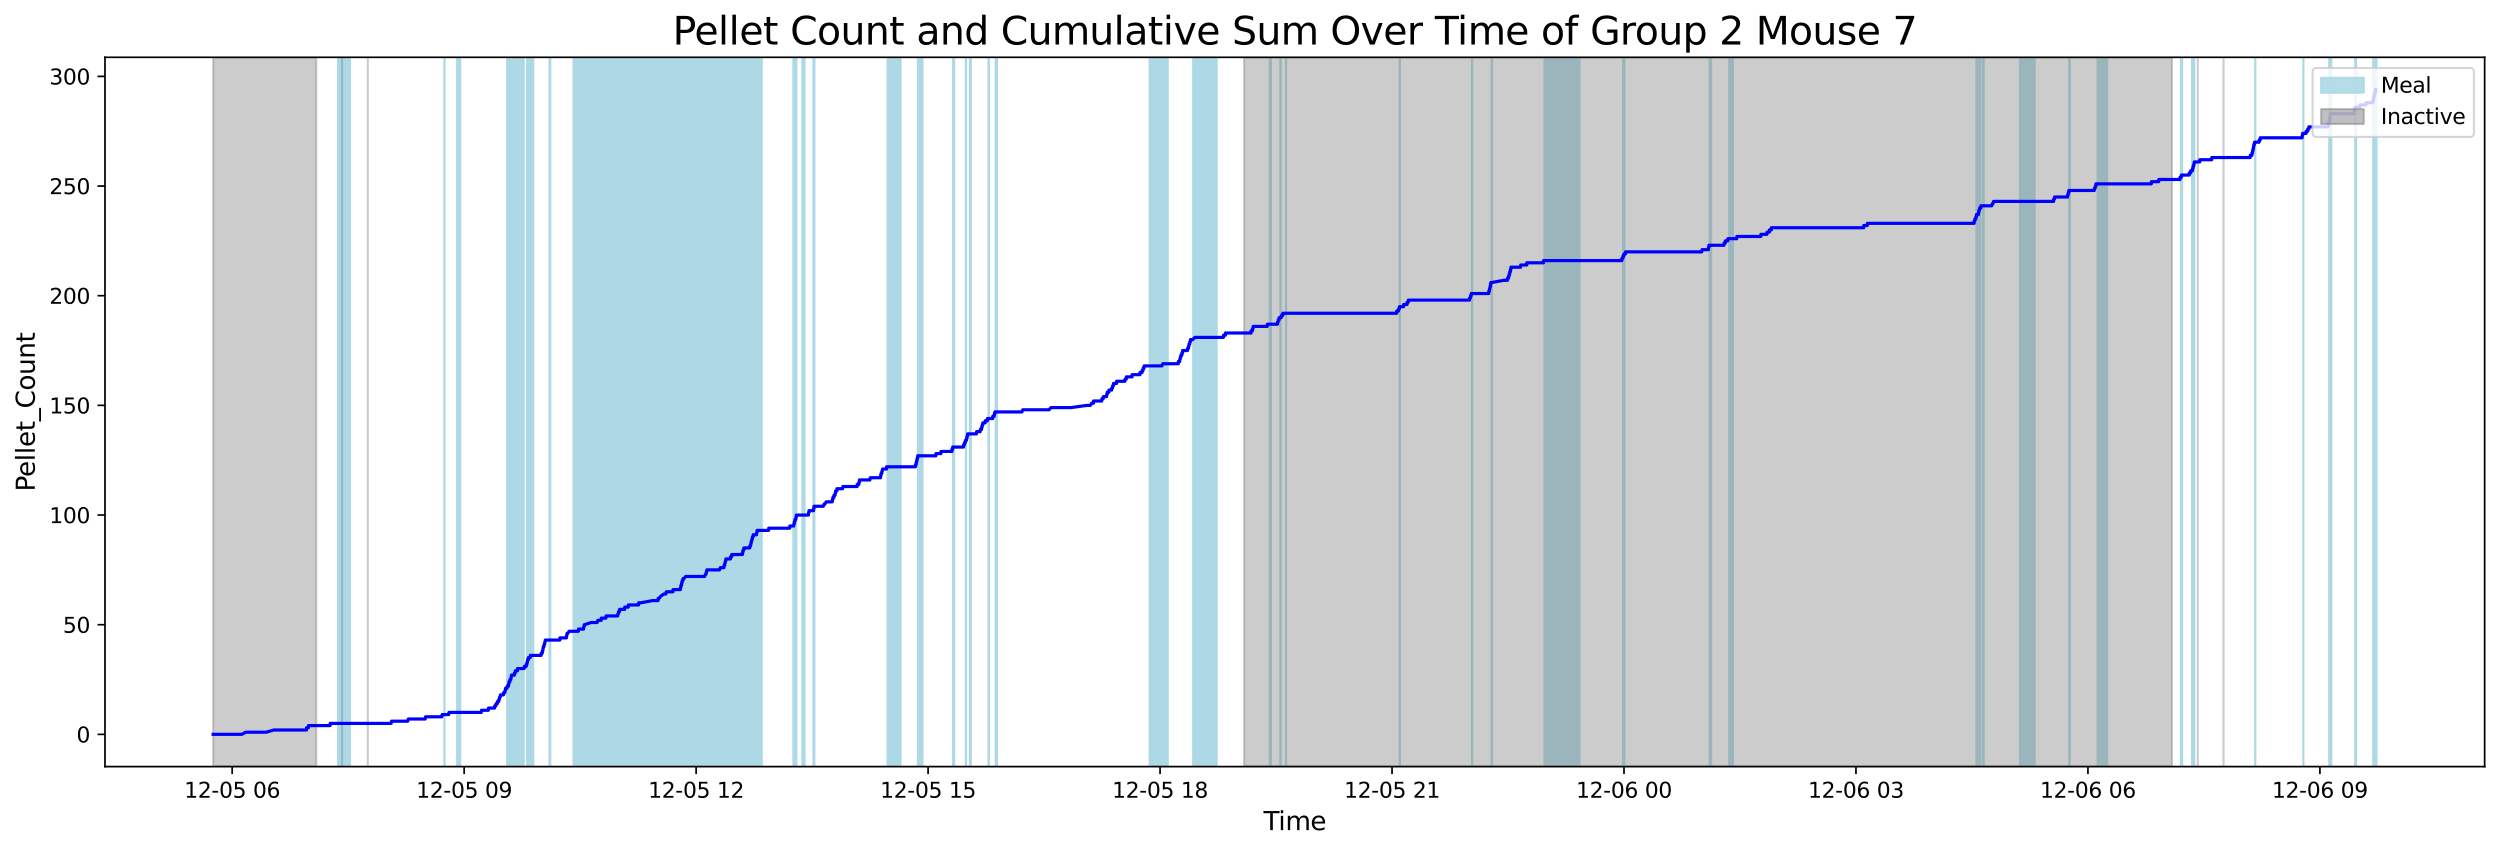 <?xml version="1.0" encoding="utf-8" standalone="no"?>
<!DOCTYPE svg PUBLIC "-//W3C//DTD SVG 1.1//EN"
  "http://www.w3.org/Graphics/SVG/1.1/DTD/svg11.dtd">
<svg xmlns:xlink="http://www.w3.org/1999/xlink" width="1172.435pt" height="399.009pt" viewBox="0 0 1172.435 399.009" xmlns="http://www.w3.org/2000/svg" version="1.1">
 <defs>
  <style type="text/css">*{stroke-linejoin: round; stroke-linecap: butt}</style>
 </defs>
 <g id="figure_1">
  <g id="patch_1">
   <path d="M 0 399.009 
L 1172.435 399.009 
L 1172.435 0 
L 0 0 
z
" style="fill: #ffffff"/>
  </g>
  <g id="axes_1">
   <g id="patch_2">
    <path d="M 49.235 359.517 
L 1165.235 359.517 
L 1165.235 26.877 
L 49.235 26.877 
z
" style="fill: #ffffff"/>
   </g>
   <g id="patch_3">
    <path d="M 164.101 359.517 
L 164.101 26.877 
L 158.569 26.877 
L 158.569 359.517 
z
" clip-path="url(#p53bab6f9d6)" style="fill: #add8e6; stroke: #add8e6; stroke-linejoin: miter"/>
   </g>
   <g id="patch_4">
    <path d="M 208.404 359.517 
L 208.404 26.877 
L 208.46 26.877 
L 208.46 359.517 
z
" clip-path="url(#p53bab6f9d6)" style="fill: #add8e6; stroke: #add8e6; stroke-linejoin: miter"/>
   </g>
   <g id="patch_5">
    <path d="M 215.789 359.517 
L 215.789 26.877 
L 214.399 26.877 
L 214.399 359.517 
z
" clip-path="url(#p53bab6f9d6)" style="fill: #add8e6; stroke: #add8e6; stroke-linejoin: miter"/>
   </g>
   <g id="patch_6">
    <path d="M 238.244 359.517 
L 238.244 26.877 
L 238.244 26.877 
z
" clip-path="url(#p53bab6f9d6)" style="fill: #add8e6; stroke: #add8e6; stroke-linejoin: miter"/>
   </g>
   <g id="patch_7">
    <path d="M 239.241 359.517 
L 239.241 26.877 
L 237.847 26.877 
L 237.847 359.517 
z
" clip-path="url(#p53bab6f9d6)" style="fill: #add8e6; stroke: #add8e6; stroke-linejoin: miter"/>
   </g>
   <g id="patch_8">
    <path d="M 242.408 359.517 
L 242.408 26.877 
L 240.099 26.877 
L 240.099 359.517 
z
" clip-path="url(#p53bab6f9d6)" style="fill: #add8e6; stroke: #add8e6; stroke-linejoin: miter"/>
   </g>
   <g id="patch_9">
    <path d="M 244.096 359.517 
L 244.096 26.877 
L 244.497 26.877 
L 244.497 359.517 
z
" clip-path="url(#p53bab6f9d6)" style="fill: #add8e6; stroke: #add8e6; stroke-linejoin: miter"/>
   </g>
   <g id="patch_10">
    <path d="M 245.595 359.517 
L 245.595 26.877 
L 243.397 26.877 
L 243.397 359.517 
z
" clip-path="url(#p53bab6f9d6)" style="fill: #add8e6; stroke: #add8e6; stroke-linejoin: miter"/>
   </g>
   <g id="patch_11">
    <path d="M 249.354 359.517 
L 249.354 26.877 
L 247.195 26.877 
L 247.195 359.517 
z
" clip-path="url(#p53bab6f9d6)" style="fill: #add8e6; stroke: #add8e6; stroke-linejoin: miter"/>
   </g>
   <g id="patch_12">
    <path d="M 250.071 359.517 
L 250.071 26.877 
L 248.967 26.877 
L 248.967 359.517 
z
" clip-path="url(#p53bab6f9d6)" style="fill: #add8e6; stroke: #add8e6; stroke-linejoin: miter"/>
   </g>
   <g id="patch_13">
    <path d="M 258.043 359.517 
L 258.043 26.877 
L 257.713 26.877 
L 257.713 359.517 
z
" clip-path="url(#p53bab6f9d6)" style="fill: #add8e6; stroke: #add8e6; stroke-linejoin: miter"/>
   </g>
   <g id="patch_14">
    <path d="M 301.314 359.517 
L 301.314 26.877 
L 268.974 26.877 
L 268.974 359.517 
z
" clip-path="url(#p53bab6f9d6)" style="fill: #add8e6; stroke: #add8e6; stroke-linejoin: miter"/>
   </g>
   <g id="patch_15">
    <path d="M 302.553 359.517 
L 302.553 26.877 
L 274.659 26.877 
L 274.659 359.517 
z
" clip-path="url(#p53bab6f9d6)" style="fill: #add8e6; stroke: #add8e6; stroke-linejoin: miter"/>
   </g>
   <g id="patch_16">
    <path d="M 309.383 359.517 
L 309.383 26.877 
L 279.382 26.877 
L 279.382 359.517 
z
" clip-path="url(#p53bab6f9d6)" style="fill: #add8e6; stroke: #add8e6; stroke-linejoin: miter"/>
   </g>
   <g id="patch_17">
    <path d="M 312.798 359.517 
L 312.798 26.877 
L 290.216 26.877 
L 290.216 359.517 
z
" clip-path="url(#p53bab6f9d6)" style="fill: #add8e6; stroke: #add8e6; stroke-linejoin: miter"/>
   </g>
   <g id="patch_18">
    <path d="M 325.449 359.517 
L 325.449 26.877 
L 301.045 26.877 
L 301.045 359.517 
z
" clip-path="url(#p53bab6f9d6)" style="fill: #add8e6; stroke: #add8e6; stroke-linejoin: miter"/>
   </g>
   <g id="patch_19">
    <path d="M 341.687 359.517 
L 341.687 26.877 
L 309.391 26.877 
L 309.391 359.517 
z
" clip-path="url(#p53bab6f9d6)" style="fill: #add8e6; stroke: #add8e6; stroke-linejoin: miter"/>
   </g>
   <g id="patch_20">
    <path d="M 346.965 359.517 
L 346.965 26.877 
L 324.905 26.877 
L 324.905 359.517 
z
" clip-path="url(#p53bab6f9d6)" style="fill: #add8e6; stroke: #add8e6; stroke-linejoin: miter"/>
   </g>
   <g id="patch_21">
    <path d="M 357.229 359.517 
L 357.229 26.877 
L 335.599 26.877 
L 335.599 359.517 
z
" clip-path="url(#p53bab6f9d6)" style="fill: #add8e6; stroke: #add8e6; stroke-linejoin: miter"/>
   </g>
   <g id="patch_22">
    <path d="M 373.467 359.517 
L 373.467 26.877 
L 372.099 26.877 
L 372.099 359.517 
z
" clip-path="url(#p53bab6f9d6)" style="fill: #add8e6; stroke: #add8e6; stroke-linejoin: miter"/>
   </g>
   <g id="patch_23">
    <path d="M 377.287 359.517 
L 377.287 26.877 
L 376.293 26.877 
L 376.293 359.517 
z
" clip-path="url(#p53bab6f9d6)" style="fill: #add8e6; stroke: #add8e6; stroke-linejoin: miter"/>
   </g>
   <g id="patch_24">
    <path d="M 381.475 359.517 
L 381.475 26.877 
L 381.914 26.877 
L 381.914 359.517 
z
" clip-path="url(#p53bab6f9d6)" style="fill: #add8e6; stroke: #add8e6; stroke-linejoin: miter"/>
   </g>
   <g id="patch_25">
    <path d="M 422.333 359.517 
L 422.333 26.877 
L 416.241 26.877 
L 416.241 359.517 
z
" clip-path="url(#p53bab6f9d6)" style="fill: #add8e6; stroke: #add8e6; stroke-linejoin: miter"/>
   </g>
   <g id="patch_26">
    <path d="M 430.826 359.517 
L 430.826 26.877 
L 430.49 26.877 
L 430.49 359.517 
z
" clip-path="url(#p53bab6f9d6)" style="fill: #add8e6; stroke: #add8e6; stroke-linejoin: miter"/>
   </g>
   <g id="patch_27">
    <path d="M 432.613 359.517 
L 432.613 26.877 
L 431.517 26.877 
L 431.517 359.517 
z
" clip-path="url(#p53bab6f9d6)" style="fill: #add8e6; stroke: #add8e6; stroke-linejoin: miter"/>
   </g>
   <g id="patch_28">
    <path d="M 446.981 359.517 
L 446.981 26.877 
L 447.443 26.877 
L 447.443 359.517 
z
" clip-path="url(#p53bab6f9d6)" style="fill: #add8e6; stroke: #add8e6; stroke-linejoin: miter"/>
   </g>
   <g id="patch_29">
    <path d="M 452.987 359.517 
L 452.987 26.877 
L 453.035 26.877 
L 453.035 359.517 
z
" clip-path="url(#p53bab6f9d6)" style="fill: #add8e6; stroke: #add8e6; stroke-linejoin: miter"/>
   </g>
   <g id="patch_30">
    <path d="M 454.877 359.517 
L 454.877 26.877 
L 455.269 26.877 
L 455.269 359.517 
z
" clip-path="url(#p53bab6f9d6)" style="fill: #add8e6; stroke: #add8e6; stroke-linejoin: miter"/>
   </g>
   <g id="patch_31">
    <path d="M 463.586 359.517 
L 463.586 26.877 
L 463.773 26.877 
L 463.773 359.517 
z
" clip-path="url(#p53bab6f9d6)" style="fill: #add8e6; stroke: #add8e6; stroke-linejoin: miter"/>
   </g>
   <g id="patch_32">
    <path d="M 466.966 359.517 
L 466.966 26.877 
L 467.534 26.877 
L 467.534 359.517 
z
" clip-path="url(#p53bab6f9d6)" style="fill: #add8e6; stroke: #add8e6; stroke-linejoin: miter"/>
   </g>
   <g id="patch_33">
    <path d="M 547.628 359.517 
L 547.628 26.877 
L 539.145 26.877 
L 539.145 359.517 
z
" clip-path="url(#p53bab6f9d6)" style="fill: #add8e6; stroke: #add8e6; stroke-linejoin: miter"/>
   </g>
   <g id="patch_34">
    <path d="M 570.583 359.517 
L 570.583 26.877 
L 559.579 26.877 
L 559.579 359.517 
z
" clip-path="url(#p53bab6f9d6)" style="fill: #add8e6; stroke: #add8e6; stroke-linejoin: miter"/>
   </g>
   <g id="patch_35">
    <path d="M 596.029 359.517 
L 596.029 26.877 
L 595.475 26.877 
L 595.475 359.517 
z
" clip-path="url(#p53bab6f9d6)" style="fill: #add8e6; stroke: #add8e6; stroke-linejoin: miter"/>
   </g>
   <g id="patch_36">
    <path d="M 600.628 359.517 
L 600.628 26.877 
L 600.463 26.877 
L 600.463 359.517 
z
" clip-path="url(#p53bab6f9d6)" style="fill: #add8e6; stroke: #add8e6; stroke-linejoin: miter"/>
   </g>
   <g id="patch_37">
    <path d="M 603.102 359.517 
L 603.102 26.877 
L 603.126 26.877 
L 603.126 359.517 
z
" clip-path="url(#p53bab6f9d6)" style="fill: #add8e6; stroke: #add8e6; stroke-linejoin: miter"/>
   </g>
   <g id="patch_38">
    <path d="M 656.414 359.517 
L 656.414 26.877 
L 656.509 26.877 
L 656.509 359.517 
z
" clip-path="url(#p53bab6f9d6)" style="fill: #add8e6; stroke: #add8e6; stroke-linejoin: miter"/>
   </g>
   <g id="patch_39">
    <path d="M 690.326 359.517 
L 690.326 26.877 
L 690.4 26.877 
L 690.4 359.517 
z
" clip-path="url(#p53bab6f9d6)" style="fill: #add8e6; stroke: #add8e6; stroke-linejoin: miter"/>
   </g>
   <g id="patch_40">
    <path d="M 699.686 359.517 
L 699.686 26.877 
L 699.547 26.877 
L 699.547 359.517 
z
" clip-path="url(#p53bab6f9d6)" style="fill: #add8e6; stroke: #add8e6; stroke-linejoin: miter"/>
   </g>
   <g id="patch_41">
    <path d="M 740.757 359.517 
L 740.757 26.877 
L 724.312 26.877 
L 724.312 359.517 
z
" clip-path="url(#p53bab6f9d6)" style="fill: #add8e6; stroke: #add8e6; stroke-linejoin: miter"/>
   </g>
   <g id="patch_42">
    <path d="M 761.209 359.517 
L 761.209 26.877 
L 761.759 26.877 
L 761.759 359.517 
z
" clip-path="url(#p53bab6f9d6)" style="fill: #add8e6; stroke: #add8e6; stroke-linejoin: miter"/>
   </g>
   <g id="patch_43">
    <path d="M 802.47 359.517 
L 802.47 26.877 
L 801.785 26.877 
L 801.785 359.517 
z
" clip-path="url(#p53bab6f9d6)" style="fill: #add8e6; stroke: #add8e6; stroke-linejoin: miter"/>
   </g>
   <g id="patch_44">
    <path d="M 812.698 359.517 
L 812.698 26.877 
L 810.976 26.877 
L 810.976 359.517 
z
" clip-path="url(#p53bab6f9d6)" style="fill: #add8e6; stroke: #add8e6; stroke-linejoin: miter"/>
   </g>
   <g id="patch_45">
    <path d="M 926.893 359.517 
L 926.893 26.877 
L 927.129 26.877 
L 927.129 359.517 
z
" clip-path="url(#p53bab6f9d6)" style="fill: #add8e6; stroke: #add8e6; stroke-linejoin: miter"/>
   </g>
   <g id="patch_46">
    <path d="M 928.17 359.517 
L 928.17 26.877 
L 928.62 26.877 
L 928.62 359.517 
z
" clip-path="url(#p53bab6f9d6)" style="fill: #add8e6; stroke: #add8e6; stroke-linejoin: miter"/>
   </g>
   <g id="patch_47">
    <path d="M 929.824 359.517 
L 929.824 26.877 
L 930.316 26.877 
L 930.316 359.517 
z
" clip-path="url(#p53bab6f9d6)" style="fill: #add8e6; stroke: #add8e6; stroke-linejoin: miter"/>
   </g>
   <g id="patch_48">
    <path d="M 954.181 359.517 
L 954.181 26.877 
L 947.305 26.877 
L 947.305 359.517 
z
" clip-path="url(#p53bab6f9d6)" style="fill: #add8e6; stroke: #add8e6; stroke-linejoin: miter"/>
   </g>
   <g id="patch_49">
    <path d="M 970.408 359.517 
L 970.408 26.877 
L 970.686 26.877 
L 970.686 359.517 
z
" clip-path="url(#p53bab6f9d6)" style="fill: #add8e6; stroke: #add8e6; stroke-linejoin: miter"/>
   </g>
   <g id="patch_50">
    <path d="M 988.163 359.517 
L 988.163 26.877 
L 983.731 26.877 
L 983.731 359.517 
z
" clip-path="url(#p53bab6f9d6)" style="fill: #add8e6; stroke: #add8e6; stroke-linejoin: miter"/>
   </g>
   <g id="patch_51">
    <path d="M 1022.787 359.517 
L 1022.787 26.877 
L 1023.35 26.877 
L 1023.35 359.517 
z
" clip-path="url(#p53bab6f9d6)" style="fill: #add8e6; stroke: #add8e6; stroke-linejoin: miter"/>
   </g>
   <g id="patch_52">
    <path d="M 1028.031 359.517 
L 1028.031 26.877 
L 1028.505 26.877 
L 1028.505 359.517 
z
" clip-path="url(#p53bab6f9d6)" style="fill: #add8e6; stroke: #add8e6; stroke-linejoin: miter"/>
   </g>
   <g id="patch_53">
    <path d="M 1028.741 359.517 
L 1028.741 26.877 
L 1029.037 26.877 
L 1029.037 359.517 
z
" clip-path="url(#p53bab6f9d6)" style="fill: #add8e6; stroke: #add8e6; stroke-linejoin: miter"/>
   </g>
   <g id="patch_54">
    <path d="M 1057.69 359.517 
L 1057.69 26.877 
L 1057.648 26.877 
L 1057.648 359.517 
z
" clip-path="url(#p53bab6f9d6)" style="fill: #add8e6; stroke: #add8e6; stroke-linejoin: miter"/>
   </g>
   <g id="patch_55">
    <path d="M 1080.234 359.517 
L 1080.234 26.877 
L 1080.201 26.877 
L 1080.201 359.517 
z
" clip-path="url(#p53bab6f9d6)" style="fill: #add8e6; stroke: #add8e6; stroke-linejoin: miter"/>
   </g>
   <g id="patch_56">
    <path d="M 1092.343 359.517 
L 1092.343 26.877 
L 1092.883 26.877 
L 1092.883 359.517 
z
" clip-path="url(#p53bab6f9d6)" style="fill: #add8e6; stroke: #add8e6; stroke-linejoin: miter"/>
   </g>
   <g id="patch_57">
    <path d="M 1093.173 359.517 
L 1093.173 26.877 
L 1093.308 26.877 
L 1093.308 359.517 
z
" clip-path="url(#p53bab6f9d6)" style="fill: #add8e6; stroke: #add8e6; stroke-linejoin: miter"/>
   </g>
   <g id="patch_58">
    <path d="M 1104.542 359.517 
L 1104.542 26.877 
L 1104.965 26.877 
L 1104.965 359.517 
z
" clip-path="url(#p53bab6f9d6)" style="fill: #add8e6; stroke: #add8e6; stroke-linejoin: miter"/>
   </g>
   <g id="patch_59">
    <path d="M 1112.999 359.517 
L 1112.999 26.877 
L 1113.339 26.877 
L 1113.339 359.517 
z
" clip-path="url(#p53bab6f9d6)" style="fill: #add8e6; stroke: #add8e6; stroke-linejoin: miter"/>
   </g>
   <g id="patch_60">
    <path d="M 1113.748 359.517 
L 1113.748 26.877 
L 1113.69 26.877 
L 1113.69 359.517 
z
" clip-path="url(#p53bab6f9d6)" style="fill: #add8e6; stroke: #add8e6; stroke-linejoin: miter"/>
   </g>
   <g id="patch_61">
    <path d="M 1114.381 359.517 
L 1114.381 26.877 
L 1114.508 26.877 
L 1114.508 359.517 
z
" clip-path="url(#p53bab6f9d6)" style="fill: #add8e6; stroke: #add8e6; stroke-linejoin: miter"/>
   </g>
   <g id="patch_62">
    <path d="M 99.962 359.517 
L 99.962 26.877 
L 148.312 26.877 
L 148.312 359.517 
z
" clip-path="url(#p53bab6f9d6)" style="fill: #808080; opacity: 0.4; stroke: #808080; stroke-linejoin: miter"/>
   </g>
   <g id="patch_63">
    <path d="M 160.4 26.877 
L 160.4 26.877 
L 160.4 359.517 
" clip-path="url(#p53bab6f9d6)" style="fill: #808080; opacity: 0.4; stroke: #808080; stroke-linejoin: miter"/>
   </g>
   <g id="patch_64">
    <path d="M 172.488 26.877 
L 172.488 26.877 
L 172.488 359.517 
" clip-path="url(#p53bab6f9d6)" style="fill: #808080; opacity: 0.4; stroke: #808080; stroke-linejoin: miter"/>
   </g>
   <g id="patch_65">
    <path d="M 583.464 359.517 
L 583.464 26.877 
L 1018.615 26.877 
L 1018.615 359.517 
z
" clip-path="url(#p53bab6f9d6)" style="fill: #808080; opacity: 0.4; stroke: #808080; stroke-linejoin: miter"/>
   </g>
   <g id="patch_66">
    <path d="M 1030.703 26.877 
L 1030.703 26.877 
L 1030.703 359.517 
" clip-path="url(#p53bab6f9d6)" style="fill: #808080; opacity: 0.4; stroke: #808080; stroke-linejoin: miter"/>
   </g>
   <g id="patch_67">
    <path d="M 1042.79 26.877 
L 1042.79 26.877 
L 1042.79 359.517 
" clip-path="url(#p53bab6f9d6)" style="fill: #808080; opacity: 0.4; stroke: #808080; stroke-linejoin: miter"/>
   </g>
   <g id="matplotlib.axis_1">
    <g id="xtick_1">
     <g id="line2d_1">
      <defs>
       <path id="mf775dba6e0" d="M 0 0 
L 0 3.5 
" style="stroke: #000000; stroke-width: 0.8"/>
      </defs>
      <g>
       <use xlink:href="#mf775dba6e0" x="108.887" y="359.517" style="stroke: #000000; stroke-width: 0.8"/>
      </g>
     </g>
     <g id="text_1">
      <!-- 12-05 06 -->
      <g transform="translate(86.406 374.116) scale(0.1 -0.1)">
       <defs>
        <path id="DejaVuSans-31" d="M 794 531 
L 1825 531 
L 1825 4091 
L 703 3866 
L 703 4441 
L 1819 4666 
L 2450 4666 
L 2450 531 
L 3481 531 
L 3481 0 
L 794 0 
L 794 531 
z
" transform="scale(0.016)"/>
        <path id="DejaVuSans-32" d="M 1228 531 
L 3431 531 
L 3431 0 
L 469 0 
L 469 531 
Q 828 903 1448 1529 
Q 2069 2156 2228 2338 
Q 2531 2678 2651 2914 
Q 2772 3150 2772 3378 
Q 2772 3750 2511 3984 
Q 2250 4219 1831 4219 
Q 1534 4219 1204 4116 
Q 875 4013 500 3803 
L 500 4441 
Q 881 4594 1212 4672 
Q 1544 4750 1819 4750 
Q 2544 4750 2975 4387 
Q 3406 4025 3406 3419 
Q 3406 3131 3298 2873 
Q 3191 2616 2906 2266 
Q 2828 2175 2409 1742 
Q 1991 1309 1228 531 
z
" transform="scale(0.016)"/>
        <path id="DejaVuSans-2d" d="M 313 2009 
L 1997 2009 
L 1997 1497 
L 313 1497 
L 313 2009 
z
" transform="scale(0.016)"/>
        <path id="DejaVuSans-30" d="M 2034 4250 
Q 1547 4250 1301 3770 
Q 1056 3291 1056 2328 
Q 1056 1369 1301 889 
Q 1547 409 2034 409 
Q 2525 409 2770 889 
Q 3016 1369 3016 2328 
Q 3016 3291 2770 3770 
Q 2525 4250 2034 4250 
z
M 2034 4750 
Q 2819 4750 3233 4129 
Q 3647 3509 3647 2328 
Q 3647 1150 3233 529 
Q 2819 -91 2034 -91 
Q 1250 -91 836 529 
Q 422 1150 422 2328 
Q 422 3509 836 4129 
Q 1250 4750 2034 4750 
z
" transform="scale(0.016)"/>
        <path id="DejaVuSans-35" d="M 691 4666 
L 3169 4666 
L 3169 4134 
L 1269 4134 
L 1269 2991 
Q 1406 3038 1543 3061 
Q 1681 3084 1819 3084 
Q 2600 3084 3056 2656 
Q 3513 2228 3513 1497 
Q 3513 744 3044 326 
Q 2575 -91 1722 -91 
Q 1428 -91 1123 -41 
Q 819 9 494 109 
L 494 744 
Q 775 591 1075 516 
Q 1375 441 1709 441 
Q 2250 441 2565 725 
Q 2881 1009 2881 1497 
Q 2881 1984 2565 2268 
Q 2250 2553 1709 2553 
Q 1456 2553 1204 2497 
Q 953 2441 691 2322 
L 691 4666 
z
" transform="scale(0.016)"/>
        <path id="DejaVuSans-20" transform="scale(0.016)"/>
        <path id="DejaVuSans-36" d="M 2113 2584 
Q 1688 2584 1439 2293 
Q 1191 2003 1191 1497 
Q 1191 994 1439 701 
Q 1688 409 2113 409 
Q 2538 409 2786 701 
Q 3034 994 3034 1497 
Q 3034 2003 2786 2293 
Q 2538 2584 2113 2584 
z
M 3366 4563 
L 3366 3988 
Q 3128 4100 2886 4159 
Q 2644 4219 2406 4219 
Q 1781 4219 1451 3797 
Q 1122 3375 1075 2522 
Q 1259 2794 1537 2939 
Q 1816 3084 2150 3084 
Q 2853 3084 3261 2657 
Q 3669 2231 3669 1497 
Q 3669 778 3244 343 
Q 2819 -91 2113 -91 
Q 1303 -91 875 529 
Q 447 1150 447 2328 
Q 447 3434 972 4092 
Q 1497 4750 2381 4750 
Q 2619 4750 2861 4703 
Q 3103 4656 3366 4563 
z
" transform="scale(0.016)"/>
       </defs>
       <use xlink:href="#DejaVuSans-31"/>
       <use xlink:href="#DejaVuSans-32" x="63.623"/>
       <use xlink:href="#DejaVuSans-2d" x="127.246"/>
       <use xlink:href="#DejaVuSans-30" x="163.33"/>
       <use xlink:href="#DejaVuSans-35" x="226.953"/>
       <use xlink:href="#DejaVuSans-20" x="290.576"/>
       <use xlink:href="#DejaVuSans-30" x="322.363"/>
       <use xlink:href="#DejaVuSans-36" x="385.986"/>
      </g>
     </g>
    </g>
    <g id="xtick_2">
     <g id="line2d_2">
      <g>
       <use xlink:href="#mf775dba6e0" x="217.675" y="359.517" style="stroke: #000000; stroke-width: 0.8"/>
      </g>
     </g>
     <g id="text_2">
      <!-- 12-05 09 -->
      <g transform="translate(195.194 374.116) scale(0.1 -0.1)">
       <defs>
        <path id="DejaVuSans-39" d="M 703 97 
L 703 672 
Q 941 559 1184 500 
Q 1428 441 1663 441 
Q 2288 441 2617 861 
Q 2947 1281 2994 2138 
Q 2813 1869 2534 1725 
Q 2256 1581 1919 1581 
Q 1219 1581 811 2004 
Q 403 2428 403 3163 
Q 403 3881 828 4315 
Q 1253 4750 1959 4750 
Q 2769 4750 3195 4129 
Q 3622 3509 3622 2328 
Q 3622 1225 3098 567 
Q 2575 -91 1691 -91 
Q 1453 -91 1209 -44 
Q 966 3 703 97 
z
M 1959 2075 
Q 2384 2075 2632 2365 
Q 2881 2656 2881 3163 
Q 2881 3666 2632 3958 
Q 2384 4250 1959 4250 
Q 1534 4250 1286 3958 
Q 1038 3666 1038 3163 
Q 1038 2656 1286 2365 
Q 1534 2075 1959 2075 
z
" transform="scale(0.016)"/>
       </defs>
       <use xlink:href="#DejaVuSans-31"/>
       <use xlink:href="#DejaVuSans-32" x="63.623"/>
       <use xlink:href="#DejaVuSans-2d" x="127.246"/>
       <use xlink:href="#DejaVuSans-30" x="163.33"/>
       <use xlink:href="#DejaVuSans-35" x="226.953"/>
       <use xlink:href="#DejaVuSans-20" x="290.576"/>
       <use xlink:href="#DejaVuSans-30" x="322.363"/>
       <use xlink:href="#DejaVuSans-39" x="385.986"/>
      </g>
     </g>
    </g>
    <g id="xtick_3">
     <g id="line2d_3">
      <g>
       <use xlink:href="#mf775dba6e0" x="326.463" y="359.517" style="stroke: #000000; stroke-width: 0.8"/>
      </g>
     </g>
     <g id="text_3">
      <!-- 12-05 12 -->
      <g transform="translate(303.982 374.116) scale(0.1 -0.1)">
       <use xlink:href="#DejaVuSans-31"/>
       <use xlink:href="#DejaVuSans-32" x="63.623"/>
       <use xlink:href="#DejaVuSans-2d" x="127.246"/>
       <use xlink:href="#DejaVuSans-30" x="163.33"/>
       <use xlink:href="#DejaVuSans-35" x="226.953"/>
       <use xlink:href="#DejaVuSans-20" x="290.576"/>
       <use xlink:href="#DejaVuSans-31" x="322.363"/>
       <use xlink:href="#DejaVuSans-32" x="385.986"/>
      </g>
     </g>
    </g>
    <g id="xtick_4">
     <g id="line2d_4">
      <g>
       <use xlink:href="#mf775dba6e0" x="435.25" y="359.517" style="stroke: #000000; stroke-width: 0.8"/>
      </g>
     </g>
     <g id="text_4">
      <!-- 12-05 15 -->
      <g transform="translate(412.77 374.116) scale(0.1 -0.1)">
       <use xlink:href="#DejaVuSans-31"/>
       <use xlink:href="#DejaVuSans-32" x="63.623"/>
       <use xlink:href="#DejaVuSans-2d" x="127.246"/>
       <use xlink:href="#DejaVuSans-30" x="163.33"/>
       <use xlink:href="#DejaVuSans-35" x="226.953"/>
       <use xlink:href="#DejaVuSans-20" x="290.576"/>
       <use xlink:href="#DejaVuSans-31" x="322.363"/>
       <use xlink:href="#DejaVuSans-35" x="385.986"/>
      </g>
     </g>
    </g>
    <g id="xtick_5">
     <g id="line2d_5">
      <g>
       <use xlink:href="#mf775dba6e0" x="544.038" y="359.517" style="stroke: #000000; stroke-width: 0.8"/>
      </g>
     </g>
     <g id="text_5">
      <!-- 12-05 18 -->
      <g transform="translate(521.558 374.116) scale(0.1 -0.1)">
       <defs>
        <path id="DejaVuSans-38" d="M 2034 2216 
Q 1584 2216 1326 1975 
Q 1069 1734 1069 1313 
Q 1069 891 1326 650 
Q 1584 409 2034 409 
Q 2484 409 2743 651 
Q 3003 894 3003 1313 
Q 3003 1734 2745 1975 
Q 2488 2216 2034 2216 
z
M 1403 2484 
Q 997 2584 770 2862 
Q 544 3141 544 3541 
Q 544 4100 942 4425 
Q 1341 4750 2034 4750 
Q 2731 4750 3128 4425 
Q 3525 4100 3525 3541 
Q 3525 3141 3298 2862 
Q 3072 2584 2669 2484 
Q 3125 2378 3379 2068 
Q 3634 1759 3634 1313 
Q 3634 634 3220 271 
Q 2806 -91 2034 -91 
Q 1263 -91 848 271 
Q 434 634 434 1313 
Q 434 1759 690 2068 
Q 947 2378 1403 2484 
z
M 1172 3481 
Q 1172 3119 1398 2916 
Q 1625 2713 2034 2713 
Q 2441 2713 2670 2916 
Q 2900 3119 2900 3481 
Q 2900 3844 2670 4047 
Q 2441 4250 2034 4250 
Q 1625 4250 1398 4047 
Q 1172 3844 1172 3481 
z
" transform="scale(0.016)"/>
       </defs>
       <use xlink:href="#DejaVuSans-31"/>
       <use xlink:href="#DejaVuSans-32" x="63.623"/>
       <use xlink:href="#DejaVuSans-2d" x="127.246"/>
       <use xlink:href="#DejaVuSans-30" x="163.33"/>
       <use xlink:href="#DejaVuSans-35" x="226.953"/>
       <use xlink:href="#DejaVuSans-20" x="290.576"/>
       <use xlink:href="#DejaVuSans-31" x="322.363"/>
       <use xlink:href="#DejaVuSans-38" x="385.986"/>
      </g>
     </g>
    </g>
    <g id="xtick_6">
     <g id="line2d_6">
      <g>
       <use xlink:href="#mf775dba6e0" x="652.826" y="359.517" style="stroke: #000000; stroke-width: 0.8"/>
      </g>
     </g>
     <g id="text_6">
      <!-- 12-05 21 -->
      <g transform="translate(630.346 374.116) scale(0.1 -0.1)">
       <use xlink:href="#DejaVuSans-31"/>
       <use xlink:href="#DejaVuSans-32" x="63.623"/>
       <use xlink:href="#DejaVuSans-2d" x="127.246"/>
       <use xlink:href="#DejaVuSans-30" x="163.33"/>
       <use xlink:href="#DejaVuSans-35" x="226.953"/>
       <use xlink:href="#DejaVuSans-20" x="290.576"/>
       <use xlink:href="#DejaVuSans-32" x="322.363"/>
       <use xlink:href="#DejaVuSans-31" x="385.986"/>
      </g>
     </g>
    </g>
    <g id="xtick_7">
     <g id="line2d_7">
      <g>
       <use xlink:href="#mf775dba6e0" x="761.614" y="359.517" style="stroke: #000000; stroke-width: 0.8"/>
      </g>
     </g>
     <g id="text_7">
      <!-- 12-06 00 -->
      <g transform="translate(739.134 374.116) scale(0.1 -0.1)">
       <use xlink:href="#DejaVuSans-31"/>
       <use xlink:href="#DejaVuSans-32" x="63.623"/>
       <use xlink:href="#DejaVuSans-2d" x="127.246"/>
       <use xlink:href="#DejaVuSans-30" x="163.33"/>
       <use xlink:href="#DejaVuSans-36" x="226.953"/>
       <use xlink:href="#DejaVuSans-20" x="290.576"/>
       <use xlink:href="#DejaVuSans-30" x="322.363"/>
       <use xlink:href="#DejaVuSans-30" x="385.986"/>
      </g>
     </g>
    </g>
    <g id="xtick_8">
     <g id="line2d_8">
      <g>
       <use xlink:href="#mf775dba6e0" x="870.402" y="359.517" style="stroke: #000000; stroke-width: 0.8"/>
      </g>
     </g>
     <g id="text_8">
      <!-- 12-06 03 -->
      <g transform="translate(847.921 374.116) scale(0.1 -0.1)">
       <defs>
        <path id="DejaVuSans-33" d="M 2597 2516 
Q 3050 2419 3304 2112 
Q 3559 1806 3559 1356 
Q 3559 666 3084 287 
Q 2609 -91 1734 -91 
Q 1441 -91 1130 -33 
Q 819 25 488 141 
L 488 750 
Q 750 597 1062 519 
Q 1375 441 1716 441 
Q 2309 441 2620 675 
Q 2931 909 2931 1356 
Q 2931 1769 2642 2001 
Q 2353 2234 1838 2234 
L 1294 2234 
L 1294 2753 
L 1863 2753 
Q 2328 2753 2575 2939 
Q 2822 3125 2822 3475 
Q 2822 3834 2567 4026 
Q 2313 4219 1838 4219 
Q 1578 4219 1281 4162 
Q 984 4106 628 3988 
L 628 4550 
Q 988 4650 1302 4700 
Q 1616 4750 1894 4750 
Q 2613 4750 3031 4423 
Q 3450 4097 3450 3541 
Q 3450 3153 3228 2886 
Q 3006 2619 2597 2516 
z
" transform="scale(0.016)"/>
       </defs>
       <use xlink:href="#DejaVuSans-31"/>
       <use xlink:href="#DejaVuSans-32" x="63.623"/>
       <use xlink:href="#DejaVuSans-2d" x="127.246"/>
       <use xlink:href="#DejaVuSans-30" x="163.33"/>
       <use xlink:href="#DejaVuSans-36" x="226.953"/>
       <use xlink:href="#DejaVuSans-20" x="290.576"/>
       <use xlink:href="#DejaVuSans-30" x="322.363"/>
       <use xlink:href="#DejaVuSans-33" x="385.986"/>
      </g>
     </g>
    </g>
    <g id="xtick_9">
     <g id="line2d_9">
      <g>
       <use xlink:href="#mf775dba6e0" x="979.19" y="359.517" style="stroke: #000000; stroke-width: 0.8"/>
      </g>
     </g>
     <g id="text_9">
      <!-- 12-06 06 -->
      <g transform="translate(956.709 374.116) scale(0.1 -0.1)">
       <use xlink:href="#DejaVuSans-31"/>
       <use xlink:href="#DejaVuSans-32" x="63.623"/>
       <use xlink:href="#DejaVuSans-2d" x="127.246"/>
       <use xlink:href="#DejaVuSans-30" x="163.33"/>
       <use xlink:href="#DejaVuSans-36" x="226.953"/>
       <use xlink:href="#DejaVuSans-20" x="290.576"/>
       <use xlink:href="#DejaVuSans-30" x="322.363"/>
       <use xlink:href="#DejaVuSans-36" x="385.986"/>
      </g>
     </g>
    </g>
    <g id="xtick_10">
     <g id="line2d_10">
      <g>
       <use xlink:href="#mf775dba6e0" x="1087.978" y="359.517" style="stroke: #000000; stroke-width: 0.8"/>
      </g>
     </g>
     <g id="text_10">
      <!-- 12-06 09 -->
      <g transform="translate(1065.497 374.116) scale(0.1 -0.1)">
       <use xlink:href="#DejaVuSans-31"/>
       <use xlink:href="#DejaVuSans-32" x="63.623"/>
       <use xlink:href="#DejaVuSans-2d" x="127.246"/>
       <use xlink:href="#DejaVuSans-30" x="163.33"/>
       <use xlink:href="#DejaVuSans-36" x="226.953"/>
       <use xlink:href="#DejaVuSans-20" x="290.576"/>
       <use xlink:href="#DejaVuSans-30" x="322.363"/>
       <use xlink:href="#DejaVuSans-39" x="385.986"/>
      </g>
     </g>
    </g>
    <g id="text_11">
     <!-- Time -->
     <g transform="translate(592.555 389.313) scale(0.12 -0.12)">
      <defs>
       <path id="DejaVuSans-54" d="M -19 4666 
L 3928 4666 
L 3928 4134 
L 2272 4134 
L 2272 0 
L 1638 0 
L 1638 4134 
L -19 4134 
L -19 4666 
z
" transform="scale(0.016)"/>
       <path id="DejaVuSans-69" d="M 603 3500 
L 1178 3500 
L 1178 0 
L 603 0 
L 603 3500 
z
M 603 4863 
L 1178 4863 
L 1178 4134 
L 603 4134 
L 603 4863 
z
" transform="scale(0.016)"/>
       <path id="DejaVuSans-6d" d="M 3328 2828 
Q 3544 3216 3844 3400 
Q 4144 3584 4550 3584 
Q 5097 3584 5394 3201 
Q 5691 2819 5691 2113 
L 5691 0 
L 5113 0 
L 5113 2094 
Q 5113 2597 4934 2840 
Q 4756 3084 4391 3084 
Q 3944 3084 3684 2787 
Q 3425 2491 3425 1978 
L 3425 0 
L 2847 0 
L 2847 2094 
Q 2847 2600 2669 2842 
Q 2491 3084 2119 3084 
Q 1678 3084 1418 2786 
Q 1159 2488 1159 1978 
L 1159 0 
L 581 0 
L 581 3500 
L 1159 3500 
L 1159 2956 
Q 1356 3278 1631 3431 
Q 1906 3584 2284 3584 
Q 2666 3584 2933 3390 
Q 3200 3197 3328 2828 
z
" transform="scale(0.016)"/>
       <path id="DejaVuSans-65" d="M 3597 1894 
L 3597 1613 
L 953 1613 
Q 991 1019 1311 708 
Q 1631 397 2203 397 
Q 2534 397 2845 478 
Q 3156 559 3463 722 
L 3463 178 
Q 3153 47 2828 -22 
Q 2503 -91 2169 -91 
Q 1331 -91 842 396 
Q 353 884 353 1716 
Q 353 2575 817 3079 
Q 1281 3584 2069 3584 
Q 2775 3584 3186 3129 
Q 3597 2675 3597 1894 
z
M 3022 2063 
Q 3016 2534 2758 2815 
Q 2500 3097 2075 3097 
Q 1594 3097 1305 2825 
Q 1016 2553 972 2059 
L 3022 2063 
z
" transform="scale(0.016)"/>
      </defs>
      <use xlink:href="#DejaVuSans-54"/>
      <use xlink:href="#DejaVuSans-69" x="57.959"/>
      <use xlink:href="#DejaVuSans-6d" x="85.742"/>
      <use xlink:href="#DejaVuSans-65" x="183.154"/>
     </g>
    </g>
   </g>
   <g id="matplotlib.axis_2">
    <g id="ytick_1">
     <g id="line2d_11">
      <defs>
       <path id="m22099c8f32" d="M 0 0 
L -3.5 0 
" style="stroke: #000000; stroke-width: 0.8"/>
      </defs>
      <g>
       <use xlink:href="#m22099c8f32" x="49.235" y="344.397" style="stroke: #000000; stroke-width: 0.8"/>
      </g>
     </g>
     <g id="text_12">
      <!-- 0 -->
      <g transform="translate(35.873 348.196) scale(0.1 -0.1)">
       <use xlink:href="#DejaVuSans-30"/>
      </g>
     </g>
    </g>
    <g id="ytick_2">
     <g id="line2d_12">
      <g>
       <use xlink:href="#m22099c8f32" x="49.235" y="292.969" style="stroke: #000000; stroke-width: 0.8"/>
      </g>
     </g>
     <g id="text_13">
      <!-- 50 -->
      <g transform="translate(29.51 296.768) scale(0.1 -0.1)">
       <use xlink:href="#DejaVuSans-35"/>
       <use xlink:href="#DejaVuSans-30" x="63.623"/>
      </g>
     </g>
    </g>
    <g id="ytick_3">
     <g id="line2d_13">
      <g>
       <use xlink:href="#m22099c8f32" x="49.235" y="241.54" style="stroke: #000000; stroke-width: 0.8"/>
      </g>
     </g>
     <g id="text_14">
      <!-- 100 -->
      <g transform="translate(23.148 245.339) scale(0.1 -0.1)">
       <use xlink:href="#DejaVuSans-31"/>
       <use xlink:href="#DejaVuSans-30" x="63.623"/>
       <use xlink:href="#DejaVuSans-30" x="127.246"/>
      </g>
     </g>
    </g>
    <g id="ytick_4">
     <g id="line2d_14">
      <g>
       <use xlink:href="#m22099c8f32" x="49.235" y="190.111" style="stroke: #000000; stroke-width: 0.8"/>
      </g>
     </g>
     <g id="text_15">
      <!-- 150 -->
      <g transform="translate(23.148 193.911) scale(0.1 -0.1)">
       <use xlink:href="#DejaVuSans-31"/>
       <use xlink:href="#DejaVuSans-35" x="63.623"/>
       <use xlink:href="#DejaVuSans-30" x="127.246"/>
      </g>
     </g>
    </g>
    <g id="ytick_5">
     <g id="line2d_15">
      <g>
       <use xlink:href="#m22099c8f32" x="49.235" y="138.683" style="stroke: #000000; stroke-width: 0.8"/>
      </g>
     </g>
     <g id="text_16">
      <!-- 200 -->
      <g transform="translate(23.148 142.482) scale(0.1 -0.1)">
       <use xlink:href="#DejaVuSans-32"/>
       <use xlink:href="#DejaVuSans-30" x="63.623"/>
       <use xlink:href="#DejaVuSans-30" x="127.246"/>
      </g>
     </g>
    </g>
    <g id="ytick_6">
     <g id="line2d_16">
      <g>
       <use xlink:href="#m22099c8f32" x="49.235" y="87.254" style="stroke: #000000; stroke-width: 0.8"/>
      </g>
     </g>
     <g id="text_17">
      <!-- 250 -->
      <g transform="translate(23.148 91.054) scale(0.1 -0.1)">
       <use xlink:href="#DejaVuSans-32"/>
       <use xlink:href="#DejaVuSans-35" x="63.623"/>
       <use xlink:href="#DejaVuSans-30" x="127.246"/>
      </g>
     </g>
    </g>
    <g id="ytick_7">
     <g id="line2d_17">
      <g>
       <use xlink:href="#m22099c8f32" x="49.235" y="35.826" style="stroke: #000000; stroke-width: 0.8"/>
      </g>
     </g>
     <g id="text_18">
      <!-- 300 -->
      <g transform="translate(23.148 39.625) scale(0.1 -0.1)">
       <use xlink:href="#DejaVuSans-33"/>
       <use xlink:href="#DejaVuSans-30" x="63.623"/>
       <use xlink:href="#DejaVuSans-30" x="127.246"/>
      </g>
     </g>
    </g>
    <g id="text_19">
     <!-- Pellet_Count -->
     <g transform="translate(16.318 230.485) rotate(-90) scale(0.12 -0.12)">
      <defs>
       <path id="DejaVuSans-50" d="M 1259 4147 
L 1259 2394 
L 2053 2394 
Q 2494 2394 2734 2622 
Q 2975 2850 2975 3272 
Q 2975 3691 2734 3919 
Q 2494 4147 2053 4147 
L 1259 4147 
z
M 628 4666 
L 2053 4666 
Q 2838 4666 3239 4311 
Q 3641 3956 3641 3272 
Q 3641 2581 3239 2228 
Q 2838 1875 2053 1875 
L 1259 1875 
L 1259 0 
L 628 0 
L 628 4666 
z
" transform="scale(0.016)"/>
       <path id="DejaVuSans-6c" d="M 603 4863 
L 1178 4863 
L 1178 0 
L 603 0 
L 603 4863 
z
" transform="scale(0.016)"/>
       <path id="DejaVuSans-74" d="M 1172 4494 
L 1172 3500 
L 2356 3500 
L 2356 3053 
L 1172 3053 
L 1172 1153 
Q 1172 725 1289 603 
Q 1406 481 1766 481 
L 2356 481 
L 2356 0 
L 1766 0 
Q 1100 0 847 248 
Q 594 497 594 1153 
L 594 3053 
L 172 3053 
L 172 3500 
L 594 3500 
L 594 4494 
L 1172 4494 
z
" transform="scale(0.016)"/>
       <path id="DejaVuSans-5f" d="M 3263 -1063 
L 3263 -1509 
L -63 -1509 
L -63 -1063 
L 3263 -1063 
z
" transform="scale(0.016)"/>
       <path id="DejaVuSans-43" d="M 4122 4306 
L 4122 3641 
Q 3803 3938 3442 4084 
Q 3081 4231 2675 4231 
Q 1875 4231 1450 3742 
Q 1025 3253 1025 2328 
Q 1025 1406 1450 917 
Q 1875 428 2675 428 
Q 3081 428 3442 575 
Q 3803 722 4122 1019 
L 4122 359 
Q 3791 134 3420 21 
Q 3050 -91 2638 -91 
Q 1578 -91 968 557 
Q 359 1206 359 2328 
Q 359 3453 968 4101 
Q 1578 4750 2638 4750 
Q 3056 4750 3426 4639 
Q 3797 4528 4122 4306 
z
" transform="scale(0.016)"/>
       <path id="DejaVuSans-6f" d="M 1959 3097 
Q 1497 3097 1228 2736 
Q 959 2375 959 1747 
Q 959 1119 1226 758 
Q 1494 397 1959 397 
Q 2419 397 2687 759 
Q 2956 1122 2956 1747 
Q 2956 2369 2687 2733 
Q 2419 3097 1959 3097 
z
M 1959 3584 
Q 2709 3584 3137 3096 
Q 3566 2609 3566 1747 
Q 3566 888 3137 398 
Q 2709 -91 1959 -91 
Q 1206 -91 779 398 
Q 353 888 353 1747 
Q 353 2609 779 3096 
Q 1206 3584 1959 3584 
z
" transform="scale(0.016)"/>
       <path id="DejaVuSans-75" d="M 544 1381 
L 544 3500 
L 1119 3500 
L 1119 1403 
Q 1119 906 1312 657 
Q 1506 409 1894 409 
Q 2359 409 2629 706 
Q 2900 1003 2900 1516 
L 2900 3500 
L 3475 3500 
L 3475 0 
L 2900 0 
L 2900 538 
Q 2691 219 2414 64 
Q 2138 -91 1772 -91 
Q 1169 -91 856 284 
Q 544 659 544 1381 
z
M 1991 3584 
L 1991 3584 
z
" transform="scale(0.016)"/>
       <path id="DejaVuSans-6e" d="M 3513 2113 
L 3513 0 
L 2938 0 
L 2938 2094 
Q 2938 2591 2744 2837 
Q 2550 3084 2163 3084 
Q 1697 3084 1428 2787 
Q 1159 2491 1159 1978 
L 1159 0 
L 581 0 
L 581 3500 
L 1159 3500 
L 1159 2956 
Q 1366 3272 1645 3428 
Q 1925 3584 2291 3584 
Q 2894 3584 3203 3211 
Q 3513 2838 3513 2113 
z
" transform="scale(0.016)"/>
      </defs>
      <use xlink:href="#DejaVuSans-50"/>
      <use xlink:href="#DejaVuSans-65" x="56.678"/>
      <use xlink:href="#DejaVuSans-6c" x="118.201"/>
      <use xlink:href="#DejaVuSans-6c" x="145.984"/>
      <use xlink:href="#DejaVuSans-65" x="173.768"/>
      <use xlink:href="#DejaVuSans-74" x="235.291"/>
      <use xlink:href="#DejaVuSans-5f" x="274.5"/>
      <use xlink:href="#DejaVuSans-43" x="324.5"/>
      <use xlink:href="#DejaVuSans-6f" x="394.324"/>
      <use xlink:href="#DejaVuSans-75" x="455.506"/>
      <use xlink:href="#DejaVuSans-6e" x="518.885"/>
      <use xlink:href="#DejaVuSans-74" x="582.264"/>
     </g>
    </g>
   </g>
   <g id="line2d_18">
    <path d="M 99.962 344.397 
L 113.4 344.397 
L 115.243 343.369 
L 124.873 343.369 
L 128.449 342.34 
L 143.719 342.34 
L 143.749 341.311 
L 144.596 341.311 
L 144.596 341.311 
L 144.686 340.283 
L 154.799 340.283 
L 154.87 339.254 
L 183.427 339.254 
L 183.628 338.226 
L 191.183 338.226 
L 191.475 337.197 
L 199.413 337.197 
L 199.564 336.169 
L 207.199 336.169 
L 207.34 335.14 
L 210.432 335.14 
L 210.513 334.111 
L 225.703 334.111 
L 225.824 333.083 
L 229.027 333.083 
L 229.138 332.054 
L 231.938 332.054 
L 232.029 331.026 
L 232.553 331.026 
L 232.653 329.997 
L 233.227 329.997 
L 233.308 328.969 
L 233.872 328.969 
L 233.953 327.94 
L 234.225 327.94 
L 234.315 326.911 
L 234.607 326.911 
L 234.668 325.883 
L 236.088 325.883 
L 236.159 324.854 
L 236.753 324.854 
L 236.854 323.826 
L 237.005 323.826 
L 237.065 322.797 
L 237.76 322.797 
L 237.871 321.769 
L 238.485 321.769 
L 238.496 320.74 
L 238.677 320.74 
L 238.697 319.711 
L 239.12 319.711 
L 239.17 318.683 
L 239.583 318.683 
L 239.644 317.654 
L 239.785 317.654 
L 239.845 316.626 
L 241.215 316.626 
L 241.276 315.597 
L 241.638 315.597 
L 241.709 314.569 
L 242.676 314.569 
L 242.696 313.54 
L 245.839 313.54 
L 245.909 312.511 
L 246.806 312.511 
L 246.826 311.483 
L 247.138 311.483 
L 247.189 310.454 
L 247.39 310.454 
L 247.42 309.426 
L 247.732 309.426 
L 247.793 308.397 
L 248.649 308.397 
L 248.72 307.369 
L 253.756 307.369 
L 253.827 306.34 
L 254.31 306.34 
L 254.381 305.311 
L 254.532 305.311 
L 254.582 304.283 
L 254.733 304.283 
L 254.733 304.283 
L 254.773 303.254 
L 255.126 303.254 
L 255.186 302.226 
L 255.418 302.226 
L 255.458 301.197 
L 255.64 301.197 
L 255.73 300.169 
L 262.54 300.169 
L 262.59 299.14 
L 265.632 299.14 
L 265.662 298.111 
L 265.823 298.111 
L 265.904 297.083 
L 266.226 297.083 
L 266.901 296.054 
L 271.233 296.054 
L 271.293 295.026 
L 273.67 295.026 
L 273.731 293.997 
L 273.922 293.997 
L 273.972 292.969 
L 274.204 292.969 
L 277.145 291.94 
L 280.036 291.94 
L 280.036 291.94 
L 280.419 290.911 
L 281.97 290.911 
L 282.001 289.883 
L 284.146 289.883 
L 284.257 288.854 
L 289.676 288.854 
L 289.797 287.826 
L 289.999 287.826 
L 290.109 286.797 
L 290.553 286.797 
L 290.603 285.769 
L 292.95 285.769 
L 292.97 284.74 
L 294.632 284.74 
L 294.693 283.711 
L 299.467 283.711 
L 299.497 282.683 
L 300.625 282.683 
L 306.035 281.654 
L 308.633 281.654 
L 308.654 280.626 
L 309.097 280.626 
L 309.883 279.597 
L 311.313 278.569 
L 312.23 278.569 
L 312.461 277.54 
L 315.584 277.54 
L 315.584 277.54 
L 315.624 276.511 
L 319.069 276.511 
L 319.119 275.483 
L 319.321 275.483 
L 319.341 274.454 
L 319.633 274.454 
L 319.673 273.426 
L 319.825 273.426 
L 319.875 272.397 
L 320.238 272.397 
L 320.318 271.369 
L 320.701 271.369 
L 321.577 270.34 
L 330.421 270.34 
L 330.875 269.311 
L 331.106 269.311 
L 331.217 268.283 
L 331.408 268.283 
L 331.489 267.254 
L 337.462 267.254 
L 337.815 266.226 
L 339.477 266.226 
L 339.527 265.197 
L 339.85 265.197 
L 339.9 264.169 
L 340.061 264.169 
L 340.192 263.14 
L 340.363 263.14 
L 340.424 262.111 
L 342.569 262.111 
L 342.63 261.083 
L 343.123 261.083 
L 343.204 260.054 
L 348.16 260.054 
L 348.2 259.026 
L 348.422 259.026 
L 348.472 257.997 
L 348.804 257.997 
L 348.865 256.969 
L 351.615 256.969 
L 351.665 255.94 
L 352.038 255.94 
L 352.038 255.94 
L 352.128 254.911 
L 352.259 254.911 
L 352.3 253.883 
L 352.501 253.883 
L 352.632 252.854 
L 352.813 252.854 
L 352.854 251.826 
L 353.176 251.826 
L 353.216 250.797 
L 354.737 250.797 
L 354.818 249.769 
L 355.04 249.769 
L 355.07 248.74 
L 360.449 248.74 
L 360.509 247.711 
L 370.361 247.711 
L 370.401 246.683 
L 372.234 246.683 
L 372.325 245.654 
L 372.506 245.654 
L 372.546 244.626 
L 372.778 244.626 
L 372.818 243.597 
L 373.211 243.597 
L 373.251 242.569 
L 373.423 242.569 
L 373.483 241.54 
L 379.144 241.54 
L 379.184 240.511 
L 379.346 240.511 
L 379.386 239.483 
L 381.531 239.483 
L 381.552 238.454 
L 381.723 238.454 
L 381.753 237.426 
L 386.115 237.426 
L 386.487 236.397 
L 386.87 236.397 
L 387.454 235.369 
L 390.295 235.369 
L 390.325 234.34 
L 390.567 234.34 
L 390.607 233.311 
L 391.081 233.311 
L 391.101 232.283 
L 391.635 232.283 
L 391.665 231.254 
L 391.836 231.254 
L 391.886 230.226 
L 392.451 230.226 
L 392.481 229.197 
L 395.16 229.197 
L 395.16 229.197 
L 395.301 228.169 
L 402 228.169 
L 402.04 227.14 
L 402.795 227.14 
L 402.836 226.111 
L 403.027 226.111 
L 403.047 225.083 
L 407.943 225.083 
L 408.124 224.054 
L 412.929 224.054 
L 412.939 223.026 
L 413.171 223.026 
L 413.201 221.997 
L 413.553 221.997 
L 413.584 220.969 
L 413.745 220.969 
L 413.926 219.94 
L 415.779 219.94 
L 415.8 218.911 
L 429.318 218.911 
L 429.328 217.883 
L 429.66 217.883 
L 429.68 216.854 
L 429.861 216.854 
L 429.912 215.826 
L 430.123 215.826 
L 430.133 214.797 
L 430.345 214.797 
L 430.375 213.769 
L 438.887 213.769 
L 438.917 212.74 
L 441.254 212.74 
L 441.274 211.711 
L 446.411 211.711 
L 446.431 210.683 
L 446.764 210.683 
L 446.784 209.654 
L 451.861 209.654 
L 451.881 208.626 
L 452.314 208.626 
L 452.334 207.597 
L 452.707 207.597 
L 452.737 206.569 
L 453.211 206.569 
L 453.251 205.54 
L 453.503 205.54 
L 453.503 205.54 
L 453.543 204.511 
L 453.744 204.511 
L 453.795 203.483 
L 457.894 203.483 
L 457.995 202.454 
L 459.667 202.454 
L 459.728 201.426 
L 460.292 201.426 
L 460.302 200.397 
L 460.574 200.397 
L 460.604 199.369 
L 460.856 199.369 
L 460.886 198.34 
L 462.034 198.34 
L 462.055 197.311 
L 463.052 197.311 
L 463.072 196.283 
L 465.53 196.283 
L 465.55 195.254 
L 466.225 195.254 
L 466.265 194.226 
L 466.517 194.226 
L 466.537 193.197 
L 479.259 193.197 
L 479.259 193.197 
L 479.652 192.169 
L 491.971 192.169 
L 492.888 191.14 
L 502.316 191.14 
L 509.78 190.111 
L 511.331 190.111 
L 511.976 189.083 
L 512.812 189.083 
L 512.863 188.054 
L 516.69 188.054 
L 516.751 187.026 
L 517.375 187.026 
L 517.436 185.997 
L 518.937 185.997 
L 518.977 184.969 
L 519.229 184.969 
L 519.279 183.94 
L 520.045 183.94 
L 520.085 182.911 
L 521.374 182.911 
L 521.414 181.883 
L 521.777 181.883 
L 521.817 180.854 
L 522.18 180.854 
L 522.21 179.826 
L 523.631 179.826 
L 523.661 178.797 
L 527.559 178.797 
L 527.589 177.769 
L 528.224 177.769 
L 528.244 176.74 
L 530.893 176.74 
L 530.913 175.711 
L 534.62 175.711 
L 534.64 174.683 
L 535.597 174.683 
L 535.648 173.654 
L 536.101 173.654 
L 536.131 172.626 
L 536.534 172.626 
L 536.564 171.597 
L 544.905 171.597 
L 545.338 170.569 
L 552.58 170.569 
L 552.61 169.54 
L 553.225 169.54 
L 553.275 168.511 
L 553.487 168.511 
L 553.517 167.483 
L 553.809 167.483 
L 553.839 166.454 
L 554.313 166.454 
L 554.323 165.426 
L 554.625 165.426 
L 554.635 164.397 
L 556.901 164.397 
L 556.952 163.369 
L 557.375 163.369 
L 557.395 162.34 
L 557.586 162.34 
L 557.617 161.311 
L 557.949 161.311 
L 557.999 160.283 
L 558.292 160.283 
L 558.322 159.254 
L 559.309 159.254 
L 560.377 158.226 
L 573.774 158.226 
L 573.804 157.197 
L 574.67 157.197 
L 574.69 156.169 
L 586.717 156.169 
L 586.738 155.14 
L 587.352 155.14 
L 587.372 154.111 
L 587.684 154.111 
L 587.705 153.083 
L 594.302 153.083 
L 594.333 152.054 
L 599.137 152.054 
L 599.158 151.026 
L 599.419 151.026 
L 599.45 149.997 
L 599.893 149.997 
L 599.913 148.969 
L 600.87 148.969 
L 600.92 147.94 
L 601.575 147.94 
L 601.615 146.911 
L 654.982 146.911 
L 655.012 145.883 
L 655.848 145.883 
L 655.848 145.883 
L 655.888 144.854 
L 656.281 144.854 
L 656.291 143.826 
L 658.266 143.826 
L 658.306 142.797 
L 659.887 142.797 
L 659.907 141.769 
L 660.431 141.769 
L 660.451 140.74 
L 689.19 140.74 
L 689.22 139.711 
L 689.623 139.711 
L 689.633 138.683 
L 689.985 138.683 
L 689.995 137.654 
L 698.144 137.654 
L 698.175 136.626 
L 698.467 136.626 
L 698.477 135.597 
L 698.708 135.597 
L 698.729 134.569 
L 698.93 134.569 
L 698.95 133.54 
L 699.121 133.54 
L 699.142 132.511 
L 699.444 132.511 
L 705.105 131.483 
L 706.958 131.483 
L 706.968 130.454 
L 707.452 130.454 
L 707.462 129.426 
L 707.784 129.426 
L 707.804 128.397 
L 708.046 128.397 
L 708.056 127.369 
L 708.358 127.369 
L 708.378 126.34 
L 708.57 126.34 
L 708.61 125.311 
L 713.123 125.311 
L 713.153 124.283 
L 715.994 124.283 
L 716.004 123.254 
L 723.851 123.254 
L 723.871 122.226 
L 760.577 122.226 
L 760.587 121.197 
L 761.08 121.197 
L 761.1 120.169 
L 761.493 120.169 
L 761.513 119.14 
L 762.269 119.14 
L 762.309 118.111 
L 798.088 118.111 
L 798.209 117.083 
L 801.201 117.083 
L 801.221 116.054 
L 801.442 116.054 
L 801.453 115.026 
L 808.514 115.026 
L 808.534 113.997 
L 809.118 113.997 
L 809.138 112.969 
L 810.297 112.969 
L 810.317 111.94 
L 814.477 111.94 
L 814.527 110.911 
L 825.809 110.911 
L 825.819 109.883 
L 828.66 109.883 
L 828.66 109.883 
L 828.71 108.854 
L 829.778 108.854 
L 829.808 107.826 
L 830.725 107.826 
L 830.745 106.797 
L 874.018 106.797 
L 874.038 105.769 
L 875.72 105.769 
L 875.741 104.74 
L 925.803 104.74 
L 925.823 103.711 
L 926.136 103.711 
L 926.146 102.683 
L 926.609 102.683 
L 926.629 101.654 
L 926.901 101.654 
L 926.911 100.626 
L 927.828 100.626 
L 927.838 99.597 
L 928.059 99.597 
L 928.07 98.569 
L 928.352 98.569 
L 928.352 98.569 
L 928.422 97.54 
L 928.956 97.54 
L 928.986 96.511 
L 934.043 96.511 
L 934.375 95.483 
L 934.687 95.483 
L 934.909 94.454 
L 963.073 94.454 
L 963.093 93.426 
L 963.486 93.426 
L 963.516 92.397 
L 969.651 92.397 
L 969.671 91.369 
L 969.933 91.369 
L 969.953 90.34 
L 970.235 90.34 
L 970.245 89.311 
L 982.161 89.311 
L 982.222 88.283 
L 982.554 88.283 
L 982.675 87.254 
L 982.917 87.254 
L 982.957 86.226 
L 1008.925 86.226 
L 1008.945 85.197 
L 1012.37 85.197 
L 1012.39 84.169 
L 1022.362 84.169 
L 1022.383 83.14 
L 1022.997 83.14 
L 1023.017 82.111 
L 1026.704 82.111 
L 1026.724 81.083 
L 1027.389 81.083 
L 1027.409 80.054 
L 1028.205 80.054 
L 1028.215 79.026 
L 1028.477 79.026 
L 1028.487 77.997 
L 1028.809 77.997 
L 1028.819 76.969 
L 1029.021 76.969 
L 1029.061 75.94 
L 1031.63 75.94 
L 1031.65 74.911 
L 1037.23 74.911 
L 1037.25 73.883 
L 1055.281 73.883 
L 1055.321 72.854 
L 1056.066 72.854 
L 1056.087 71.826 
L 1056.379 71.826 
L 1056.389 70.797 
L 1056.58 70.797 
L 1056.6 69.769 
L 1056.812 69.769 
L 1056.832 68.74 
L 1056.983 68.74 
L 1057.003 67.711 
L 1057.305 67.711 
L 1057.316 66.683 
L 1059.461 66.683 
L 1059.471 65.654 
L 1059.975 65.654 
L 1059.985 64.626 
L 1079.627 64.626 
L 1079.647 63.597 
L 1079.859 63.597 
L 1079.869 62.569 
L 1081.501 62.569 
L 1081.511 61.54 
L 1082.246 61.54 
L 1082.256 60.511 
L 1082.78 60.511 
L 1082.8 59.483 
L 1091.846 59.483 
L 1091.866 58.454 
L 1092.027 58.454 
L 1092.047 57.426 
L 1092.359 57.426 
L 1092.369 56.397 
L 1092.531 56.397 
L 1092.551 55.369 
L 1092.732 55.369 
L 1092.742 54.34 
L 1092.893 54.34 
L 1092.903 53.311 
L 1104.044 53.311 
L 1104.064 52.283 
L 1104.205 52.283 
L 1104.215 51.254 
L 1104.477 51.254 
L 1104.487 50.226 
L 1106.764 50.226 
L 1106.784 49.197 
L 1109.614 49.197 
L 1109.634 48.169 
L 1112.807 48.169 
L 1112.817 47.14 
L 1113.039 47.14 
L 1113.049 46.111 
L 1113.251 46.111 
L 1113.271 45.083 
L 1113.462 45.083 
L 1113.472 44.054 
L 1113.774 44.054 
L 1113.795 43.026 
L 1114.046 43.026 
L 1114.067 41.997 
L 1114.067 41.997 
" clip-path="url(#p53bab6f9d6)" style="fill: none; stroke: #0000ff; stroke-width: 1.5; stroke-linecap: square"/>
   </g>
   <g id="patch_68">
    <path d="M 49.235 359.517 
L 49.235 26.877 
" style="fill: none; stroke: #000000; stroke-width: 0.8; stroke-linejoin: miter; stroke-linecap: square"/>
   </g>
   <g id="patch_69">
    <path d="M 1165.235 359.517 
L 1165.235 26.877 
" style="fill: none; stroke: #000000; stroke-width: 0.8; stroke-linejoin: miter; stroke-linecap: square"/>
   </g>
   <g id="patch_70">
    <path d="M 49.235 359.517 
L 1165.235 359.517 
" style="fill: none; stroke: #000000; stroke-width: 0.8; stroke-linejoin: miter; stroke-linecap: square"/>
   </g>
   <g id="patch_71">
    <path d="M 49.235 26.877 
L 1165.235 26.877 
" style="fill: none; stroke: #000000; stroke-width: 0.8; stroke-linejoin: miter; stroke-linecap: square"/>
   </g>
   <g id="text_20">
    <!-- Pellet Count and Cumulative Sum Over Time of Group 2 Mouse 7 -->
    <g transform="translate(315.461 20.877) scale(0.18 -0.18)">
     <defs>
      <path id="DejaVuSans-61" d="M 2194 1759 
Q 1497 1759 1228 1600 
Q 959 1441 959 1056 
Q 959 750 1161 570 
Q 1363 391 1709 391 
Q 2188 391 2477 730 
Q 2766 1069 2766 1631 
L 2766 1759 
L 2194 1759 
z
M 3341 1997 
L 3341 0 
L 2766 0 
L 2766 531 
Q 2569 213 2275 61 
Q 1981 -91 1556 -91 
Q 1019 -91 701 211 
Q 384 513 384 1019 
Q 384 1609 779 1909 
Q 1175 2209 1959 2209 
L 2766 2209 
L 2766 2266 
Q 2766 2663 2505 2880 
Q 2244 3097 1772 3097 
Q 1472 3097 1187 3025 
Q 903 2953 641 2809 
L 641 3341 
Q 956 3463 1253 3523 
Q 1550 3584 1831 3584 
Q 2591 3584 2966 3190 
Q 3341 2797 3341 1997 
z
" transform="scale(0.016)"/>
      <path id="DejaVuSans-64" d="M 2906 2969 
L 2906 4863 
L 3481 4863 
L 3481 0 
L 2906 0 
L 2906 525 
Q 2725 213 2448 61 
Q 2172 -91 1784 -91 
Q 1150 -91 751 415 
Q 353 922 353 1747 
Q 353 2572 751 3078 
Q 1150 3584 1784 3584 
Q 2172 3584 2448 3432 
Q 2725 3281 2906 2969 
z
M 947 1747 
Q 947 1113 1208 752 
Q 1469 391 1925 391 
Q 2381 391 2643 752 
Q 2906 1113 2906 1747 
Q 2906 2381 2643 2742 
Q 2381 3103 1925 3103 
Q 1469 3103 1208 2742 
Q 947 2381 947 1747 
z
" transform="scale(0.016)"/>
      <path id="DejaVuSans-76" d="M 191 3500 
L 800 3500 
L 1894 563 
L 2988 3500 
L 3597 3500 
L 2284 0 
L 1503 0 
L 191 3500 
z
" transform="scale(0.016)"/>
      <path id="DejaVuSans-53" d="M 3425 4513 
L 3425 3897 
Q 3066 4069 2747 4153 
Q 2428 4238 2131 4238 
Q 1616 4238 1336 4038 
Q 1056 3838 1056 3469 
Q 1056 3159 1242 3001 
Q 1428 2844 1947 2747 
L 2328 2669 
Q 3034 2534 3370 2195 
Q 3706 1856 3706 1288 
Q 3706 609 3251 259 
Q 2797 -91 1919 -91 
Q 1588 -91 1214 -16 
Q 841 59 441 206 
L 441 856 
Q 825 641 1194 531 
Q 1563 422 1919 422 
Q 2459 422 2753 634 
Q 3047 847 3047 1241 
Q 3047 1584 2836 1778 
Q 2625 1972 2144 2069 
L 1759 2144 
Q 1053 2284 737 2584 
Q 422 2884 422 3419 
Q 422 4038 858 4394 
Q 1294 4750 2059 4750 
Q 2388 4750 2728 4690 
Q 3069 4631 3425 4513 
z
" transform="scale(0.016)"/>
      <path id="DejaVuSans-4f" d="M 2522 4238 
Q 1834 4238 1429 3725 
Q 1025 3213 1025 2328 
Q 1025 1447 1429 934 
Q 1834 422 2522 422 
Q 3209 422 3611 934 
Q 4013 1447 4013 2328 
Q 4013 3213 3611 3725 
Q 3209 4238 2522 4238 
z
M 2522 4750 
Q 3503 4750 4090 4092 
Q 4678 3434 4678 2328 
Q 4678 1225 4090 567 
Q 3503 -91 2522 -91 
Q 1538 -91 948 565 
Q 359 1222 359 2328 
Q 359 3434 948 4092 
Q 1538 4750 2522 4750 
z
" transform="scale(0.016)"/>
      <path id="DejaVuSans-72" d="M 2631 2963 
Q 2534 3019 2420 3045 
Q 2306 3072 2169 3072 
Q 1681 3072 1420 2755 
Q 1159 2438 1159 1844 
L 1159 0 
L 581 0 
L 581 3500 
L 1159 3500 
L 1159 2956 
Q 1341 3275 1631 3429 
Q 1922 3584 2338 3584 
Q 2397 3584 2469 3576 
Q 2541 3569 2628 3553 
L 2631 2963 
z
" transform="scale(0.016)"/>
      <path id="DejaVuSans-66" d="M 2375 4863 
L 2375 4384 
L 1825 4384 
Q 1516 4384 1395 4259 
Q 1275 4134 1275 3809 
L 1275 3500 
L 2222 3500 
L 2222 3053 
L 1275 3053 
L 1275 0 
L 697 0 
L 697 3053 
L 147 3053 
L 147 3500 
L 697 3500 
L 697 3744 
Q 697 4328 969 4595 
Q 1241 4863 1831 4863 
L 2375 4863 
z
" transform="scale(0.016)"/>
      <path id="DejaVuSans-47" d="M 3809 666 
L 3809 1919 
L 2778 1919 
L 2778 2438 
L 4434 2438 
L 4434 434 
Q 4069 175 3628 42 
Q 3188 -91 2688 -91 
Q 1594 -91 976 548 
Q 359 1188 359 2328 
Q 359 3472 976 4111 
Q 1594 4750 2688 4750 
Q 3144 4750 3555 4637 
Q 3966 4525 4313 4306 
L 4313 3634 
Q 3963 3931 3569 4081 
Q 3175 4231 2741 4231 
Q 1884 4231 1454 3753 
Q 1025 3275 1025 2328 
Q 1025 1384 1454 906 
Q 1884 428 2741 428 
Q 3075 428 3337 486 
Q 3600 544 3809 666 
z
" transform="scale(0.016)"/>
      <path id="DejaVuSans-70" d="M 1159 525 
L 1159 -1331 
L 581 -1331 
L 581 3500 
L 1159 3500 
L 1159 2969 
Q 1341 3281 1617 3432 
Q 1894 3584 2278 3584 
Q 2916 3584 3314 3078 
Q 3713 2572 3713 1747 
Q 3713 922 3314 415 
Q 2916 -91 2278 -91 
Q 1894 -91 1617 61 
Q 1341 213 1159 525 
z
M 3116 1747 
Q 3116 2381 2855 2742 
Q 2594 3103 2138 3103 
Q 1681 3103 1420 2742 
Q 1159 2381 1159 1747 
Q 1159 1113 1420 752 
Q 1681 391 2138 391 
Q 2594 391 2855 752 
Q 3116 1113 3116 1747 
z
" transform="scale(0.016)"/>
      <path id="DejaVuSans-4d" d="M 628 4666 
L 1569 4666 
L 2759 1491 
L 3956 4666 
L 4897 4666 
L 4897 0 
L 4281 0 
L 4281 4097 
L 3078 897 
L 2444 897 
L 1241 4097 
L 1241 0 
L 628 0 
L 628 4666 
z
" transform="scale(0.016)"/>
      <path id="DejaVuSans-73" d="M 2834 3397 
L 2834 2853 
Q 2591 2978 2328 3040 
Q 2066 3103 1784 3103 
Q 1356 3103 1142 2972 
Q 928 2841 928 2578 
Q 928 2378 1081 2264 
Q 1234 2150 1697 2047 
L 1894 2003 
Q 2506 1872 2764 1633 
Q 3022 1394 3022 966 
Q 3022 478 2636 193 
Q 2250 -91 1575 -91 
Q 1294 -91 989 -36 
Q 684 19 347 128 
L 347 722 
Q 666 556 975 473 
Q 1284 391 1588 391 
Q 1994 391 2212 530 
Q 2431 669 2431 922 
Q 2431 1156 2273 1281 
Q 2116 1406 1581 1522 
L 1381 1569 
Q 847 1681 609 1914 
Q 372 2147 372 2553 
Q 372 3047 722 3315 
Q 1072 3584 1716 3584 
Q 2034 3584 2315 3537 
Q 2597 3491 2834 3397 
z
" transform="scale(0.016)"/>
      <path id="DejaVuSans-37" d="M 525 4666 
L 3525 4666 
L 3525 4397 
L 1831 0 
L 1172 0 
L 2766 4134 
L 525 4134 
L 525 4666 
z
" transform="scale(0.016)"/>
     </defs>
     <use xlink:href="#DejaVuSans-50"/>
     <use xlink:href="#DejaVuSans-65" x="56.678"/>
     <use xlink:href="#DejaVuSans-6c" x="118.201"/>
     <use xlink:href="#DejaVuSans-6c" x="145.984"/>
     <use xlink:href="#DejaVuSans-65" x="173.768"/>
     <use xlink:href="#DejaVuSans-74" x="235.291"/>
     <use xlink:href="#DejaVuSans-20" x="274.5"/>
     <use xlink:href="#DejaVuSans-43" x="306.287"/>
     <use xlink:href="#DejaVuSans-6f" x="376.111"/>
     <use xlink:href="#DejaVuSans-75" x="437.293"/>
     <use xlink:href="#DejaVuSans-6e" x="500.672"/>
     <use xlink:href="#DejaVuSans-74" x="564.051"/>
     <use xlink:href="#DejaVuSans-20" x="603.26"/>
     <use xlink:href="#DejaVuSans-61" x="635.047"/>
     <use xlink:href="#DejaVuSans-6e" x="696.326"/>
     <use xlink:href="#DejaVuSans-64" x="759.705"/>
     <use xlink:href="#DejaVuSans-20" x="823.182"/>
     <use xlink:href="#DejaVuSans-43" x="854.969"/>
     <use xlink:href="#DejaVuSans-75" x="924.793"/>
     <use xlink:href="#DejaVuSans-6d" x="988.172"/>
     <use xlink:href="#DejaVuSans-75" x="1085.584"/>
     <use xlink:href="#DejaVuSans-6c" x="1148.963"/>
     <use xlink:href="#DejaVuSans-61" x="1176.746"/>
     <use xlink:href="#DejaVuSans-74" x="1238.025"/>
     <use xlink:href="#DejaVuSans-69" x="1277.234"/>
     <use xlink:href="#DejaVuSans-76" x="1305.018"/>
     <use xlink:href="#DejaVuSans-65" x="1364.197"/>
     <use xlink:href="#DejaVuSans-20" x="1425.721"/>
     <use xlink:href="#DejaVuSans-53" x="1457.508"/>
     <use xlink:href="#DejaVuSans-75" x="1520.984"/>
     <use xlink:href="#DejaVuSans-6d" x="1584.363"/>
     <use xlink:href="#DejaVuSans-20" x="1681.775"/>
     <use xlink:href="#DejaVuSans-4f" x="1713.562"/>
     <use xlink:href="#DejaVuSans-76" x="1792.273"/>
     <use xlink:href="#DejaVuSans-65" x="1851.453"/>
     <use xlink:href="#DejaVuSans-72" x="1912.977"/>
     <use xlink:href="#DejaVuSans-20" x="1954.09"/>
     <use xlink:href="#DejaVuSans-54" x="1985.877"/>
     <use xlink:href="#DejaVuSans-69" x="2043.836"/>
     <use xlink:href="#DejaVuSans-6d" x="2071.619"/>
     <use xlink:href="#DejaVuSans-65" x="2169.031"/>
     <use xlink:href="#DejaVuSans-20" x="2230.555"/>
     <use xlink:href="#DejaVuSans-6f" x="2262.342"/>
     <use xlink:href="#DejaVuSans-66" x="2323.523"/>
     <use xlink:href="#DejaVuSans-20" x="2358.729"/>
     <use xlink:href="#DejaVuSans-47" x="2390.516"/>
     <use xlink:href="#DejaVuSans-72" x="2468.006"/>
     <use xlink:href="#DejaVuSans-6f" x="2506.869"/>
     <use xlink:href="#DejaVuSans-75" x="2568.051"/>
     <use xlink:href="#DejaVuSans-70" x="2631.43"/>
     <use xlink:href="#DejaVuSans-20" x="2694.906"/>
     <use xlink:href="#DejaVuSans-32" x="2726.693"/>
     <use xlink:href="#DejaVuSans-20" x="2790.316"/>
     <use xlink:href="#DejaVuSans-4d" x="2822.104"/>
     <use xlink:href="#DejaVuSans-6f" x="2908.383"/>
     <use xlink:href="#DejaVuSans-75" x="2969.564"/>
     <use xlink:href="#DejaVuSans-73" x="3032.943"/>
     <use xlink:href="#DejaVuSans-65" x="3085.043"/>
     <use xlink:href="#DejaVuSans-20" x="3146.566"/>
     <use xlink:href="#DejaVuSans-37" x="3178.354"/>
    </g>
   </g>
   <g id="legend_1">
    <g id="patch_72">
     <path d="M 1086.551 64.233 
L 1158.235 64.233 
Q 1160.235 64.233 1160.235 62.233 
L 1160.235 33.877 
Q 1160.235 31.877 1158.235 31.877 
L 1086.551 31.877 
Q 1084.551 31.877 1084.551 33.877 
L 1084.551 62.233 
Q 1084.551 64.233 1086.551 64.233 
z
" style="fill: #ffffff; opacity: 0.8; stroke: #cccccc; stroke-linejoin: miter"/>
    </g>
    <g id="patch_73">
     <path d="M 1088.551 43.476 
L 1108.551 43.476 
L 1108.551 36.476 
L 1088.551 36.476 
z
" style="fill: #add8e6; opacity: 0.9; stroke: #add8e6; stroke-linejoin: miter"/>
    </g>
    <g id="text_21">
     <!-- Meal -->
     <g transform="translate(1116.551 43.476) scale(0.1 -0.1)">
      <use xlink:href="#DejaVuSans-4d"/>
      <use xlink:href="#DejaVuSans-65" x="86.279"/>
      <use xlink:href="#DejaVuSans-61" x="147.803"/>
      <use xlink:href="#DejaVuSans-6c" x="209.082"/>
     </g>
    </g>
    <g id="patch_74">
     <path d="M 1088.551 58.154 
L 1108.551 58.154 
L 1108.551 51.154 
L 1088.551 51.154 
z
" style="fill: #808080; opacity: 0.5; stroke: #808080; stroke-linejoin: miter"/>
    </g>
    <g id="text_22">
     <!-- Inactive -->
     <g transform="translate(1116.551 58.154) scale(0.1 -0.1)">
      <defs>
       <path id="DejaVuSans-49" d="M 628 4666 
L 1259 4666 
L 1259 0 
L 628 0 
L 628 4666 
z
" transform="scale(0.016)"/>
       <path id="DejaVuSans-63" d="M 3122 3366 
L 3122 2828 
Q 2878 2963 2633 3030 
Q 2388 3097 2138 3097 
Q 1578 3097 1268 2742 
Q 959 2388 959 1747 
Q 959 1106 1268 751 
Q 1578 397 2138 397 
Q 2388 397 2633 464 
Q 2878 531 3122 666 
L 3122 134 
Q 2881 22 2623 -34 
Q 2366 -91 2075 -91 
Q 1284 -91 818 406 
Q 353 903 353 1747 
Q 353 2603 823 3093 
Q 1294 3584 2113 3584 
Q 2378 3584 2631 3529 
Q 2884 3475 3122 3366 
z
" transform="scale(0.016)"/>
      </defs>
      <use xlink:href="#DejaVuSans-49"/>
      <use xlink:href="#DejaVuSans-6e" x="29.492"/>
      <use xlink:href="#DejaVuSans-61" x="92.871"/>
      <use xlink:href="#DejaVuSans-63" x="154.15"/>
      <use xlink:href="#DejaVuSans-74" x="209.131"/>
      <use xlink:href="#DejaVuSans-69" x="248.34"/>
      <use xlink:href="#DejaVuSans-76" x="276.123"/>
      <use xlink:href="#DejaVuSans-65" x="335.303"/>
     </g>
    </g>
   </g>
  </g>
 </g>
 <defs>
  <clipPath id="p53bab6f9d6">
   <rect x="49.235" y="26.877" width="1116" height="332.64"/>
  </clipPath>
 </defs>
</svg>
